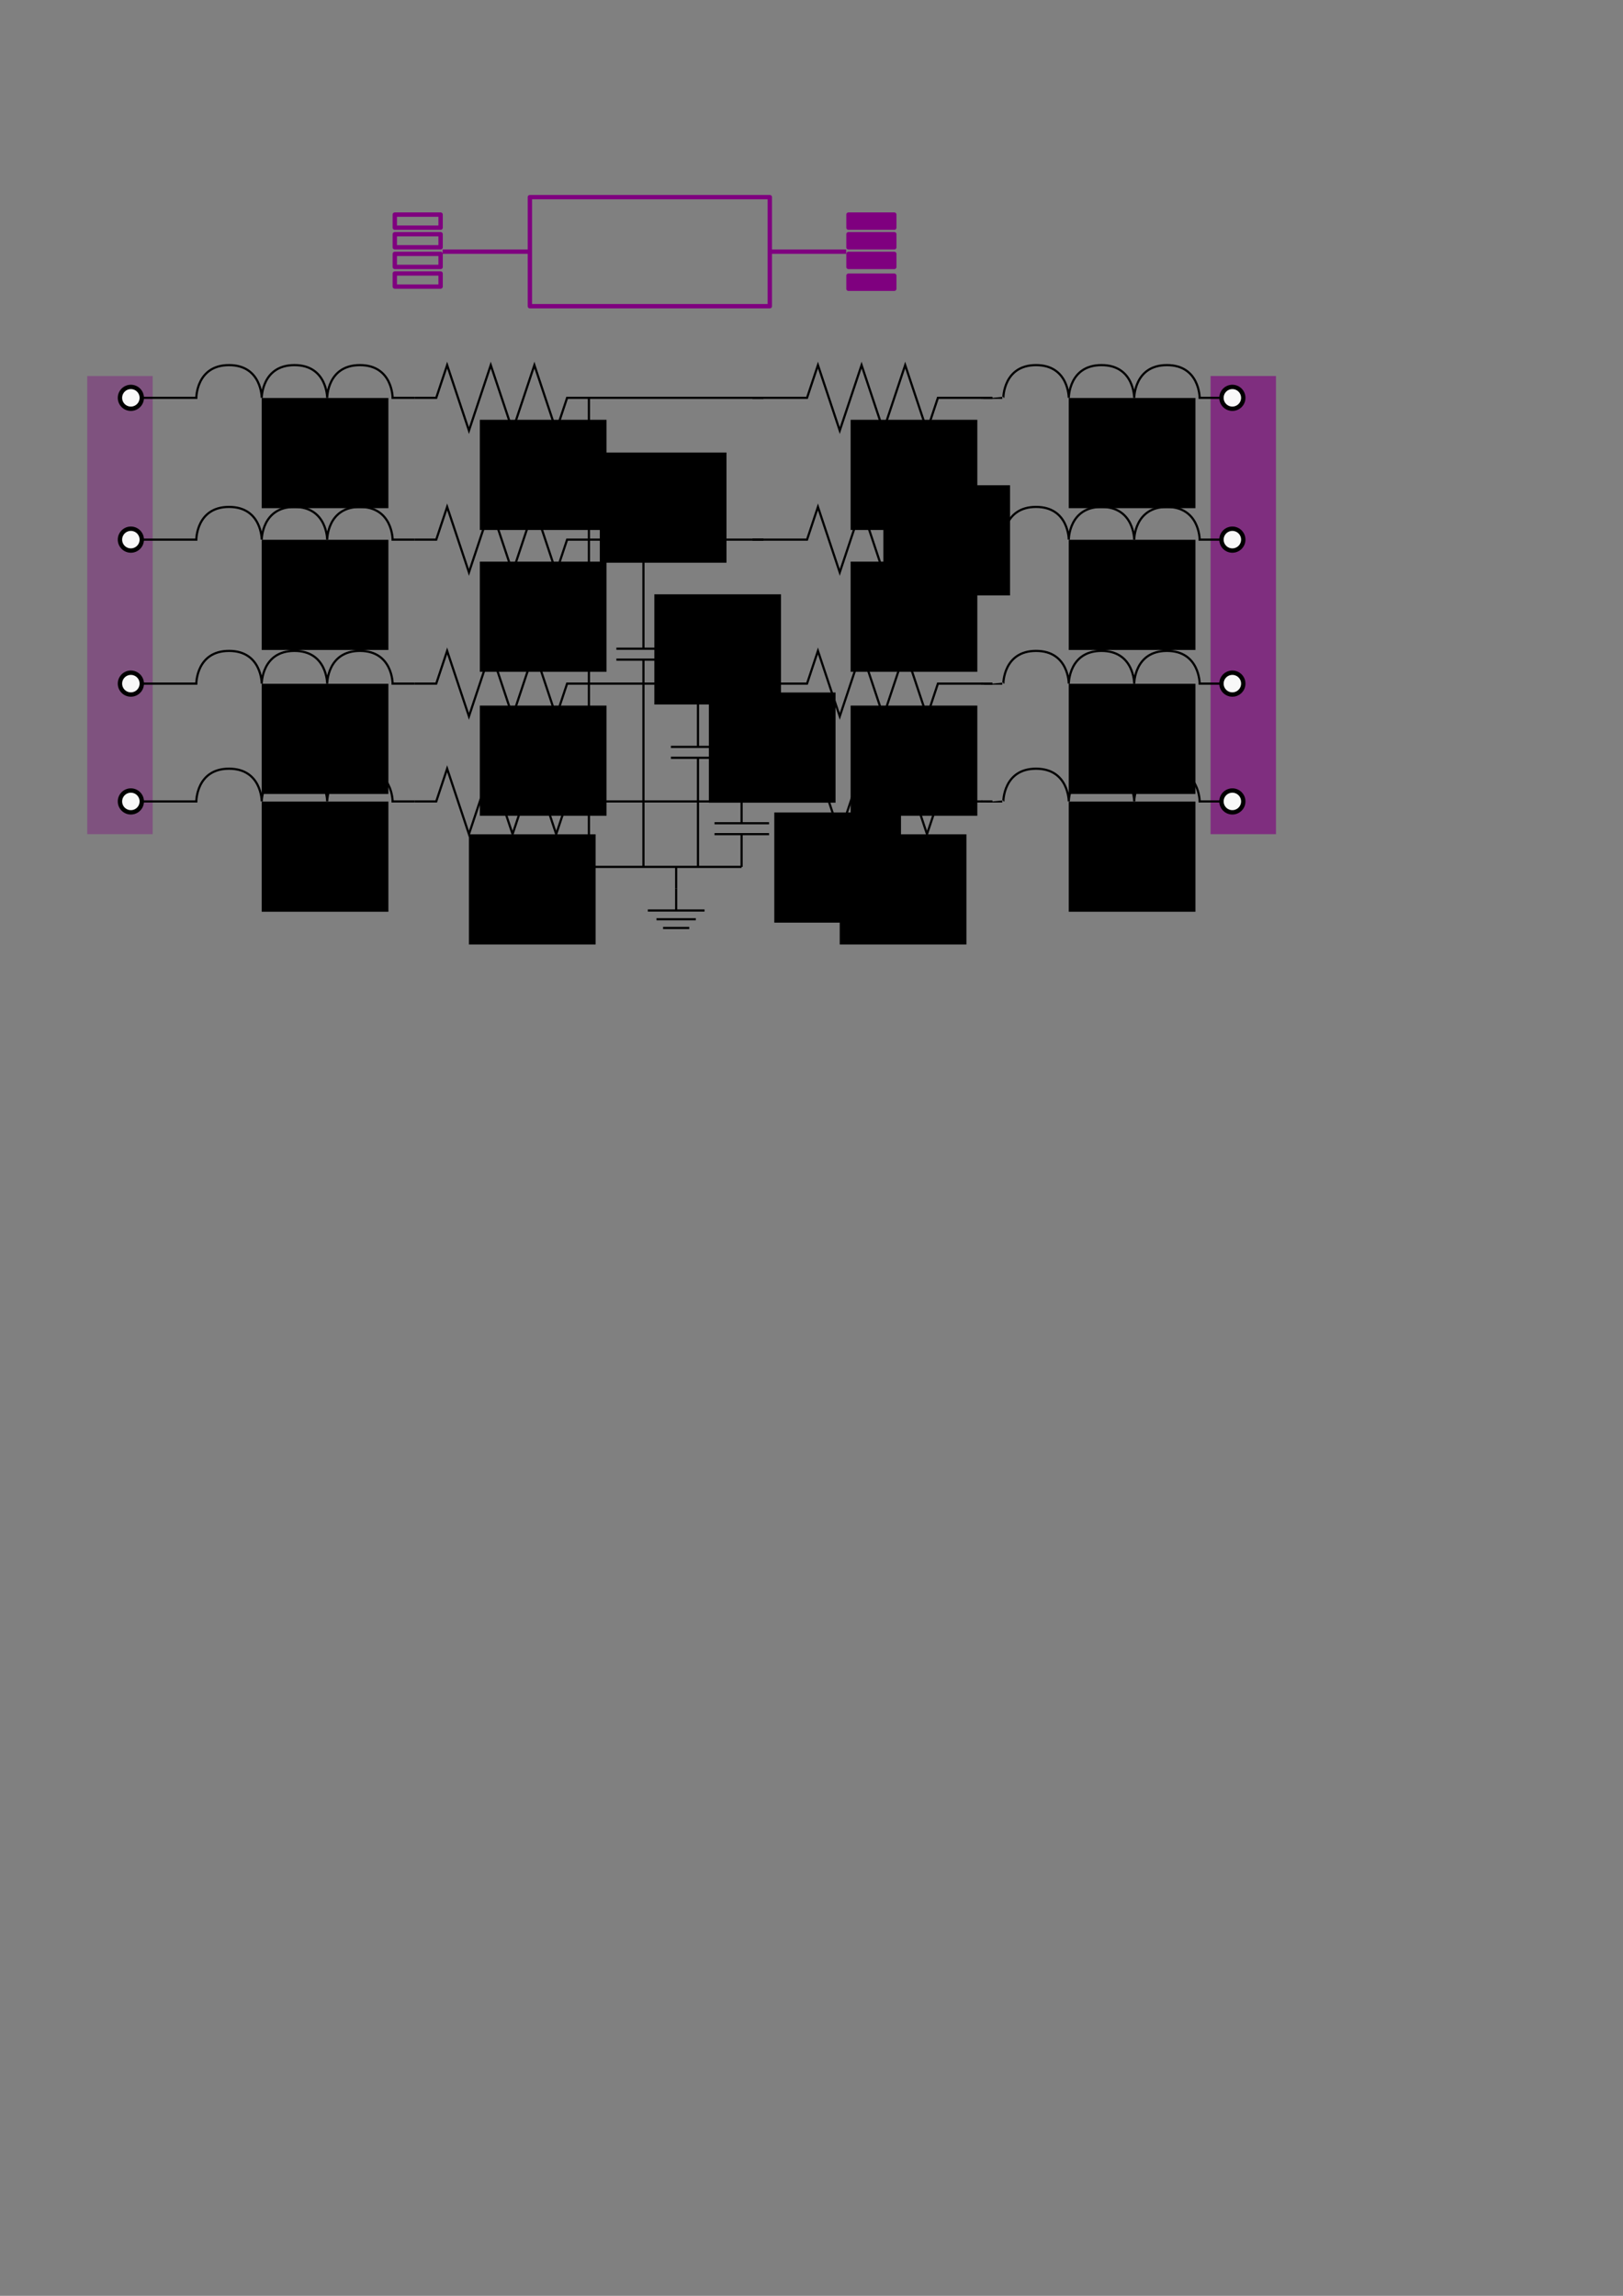 <?xml version="1.0" encoding="UTF-8" standalone="no"?>
<!-- Created with Inkscape (http://www.inkscape.org/) -->

<svg
   xmlns:dc="http://purl.org/dc/elements/1.1/"
   xmlns:cc="http://creativecommons.org/ns#"
   xmlns:rdf="http://www.w3.org/1999/02/22-rdf-syntax-ns#"
   xmlns:svg="http://www.w3.org/2000/svg"
   xmlns="http://www.w3.org/2000/svg"
   xmlns:sodipodi="http://sodipodi.sourceforge.net/DTD/sodipodi-0.dtd"
   xmlns:inkscape="http://www.inkscape.org/namespaces/inkscape"
   width="744.094"
   height="1052.362"
   id="svg2"
   version="1.1"
   inkscape:version="0.48.3.1 r9886"
   sodipodi:docname="twoPortRLC_N.svg">
  <rect width="100%" height="100%" fill="#808080" stroke="none"/>
  <defs
     id="defs4" />
  <sodipodi:namedview
     id="base"
     pagecolor="#ffffff"
     bordercolor="#666666"
     borderopacity="1.0"
     inkscape:pageopacity="0.0"
     inkscape:pageshadow="2"
     inkscape:zoom="0.9899495"
     inkscape:cx="263.78913"
     inkscape:cy="802.68524"
     inkscape:document-units="px"
     inkscape:current-layer="g3882"
     showgrid="true"
     inkscape:window-width="1760"
     inkscape:window-height="951"
     inkscape:window-x="69"
     inkscape:window-y="54"
     inkscape:window-maximized="0">
    <inkscape:grid
       type="xygrid"
       id="grid2985" />
  </sodipodi:namedview>
  <g
     inkscape:label="Layer 1"
     inkscape:groupmode="layer"
     id="layer1">
    <flowRoot
       xml:space="preserve"
       id="flowRoot4018"
       style="font-size:65.001%;font-style:normal;font-weight:normal;line-height:125%;letter-spacing:0px;word-spacing:0px;baseline-shift:sub;fill:#000000;fill-opacity:1;stroke:none;font-family:Sans"
       transform="translate(241.344,123.146)"><flowRegion
         id="flowRegion4020"><rect
           id="rect4022"
           width="58.084"
           height="50.508"
           x="163.645"
           y="99.283"
           style="font-size:65.001%;baseline-shift:sub" /></flowRegion><flowPara
         id="flowPara4024" /></flowRoot>    <g
       id="g3882"
       inkscape:export-filename="/Users/marco/Documents/projects/DistrictNetworks/BuildingsLibrary/modelica-buildings/Buildings/Resources/Images/Electrical/AC/OnePhase/Lines/twoPortRLC.png"
       inkscape:export-xdpi="123.71609"
       inkscape:export-ydpi="123.71609"
       transform="translate(158.929,10)">
      <g
         id="g4055"
         inkscape:export-filename="/home/marco/Documents/Projects/District/NewBranchElectrical/modelica-buildings/Buildings/Resources/Images/Electrical/AC/ThreePhasesUnbalanced/Lines/twoPortRLC_N.png"
         inkscape:export-xdpi="115.59633"
         inkscape:export-ydpi="115.59633">
        <rect
           y="162.362"
           x="396.071"
           height="210"
           width="30"
           id="rect3067"
           style="fill:#7f007f;fill-opacity:0.639;stroke:none" />
        <rect
           style="fill:#7f007f;fill-opacity:0.357;stroke:none"
           id="rect3065"
           width="30"
           height="210"
           x="-118.929"
           y="162.362" />
        <path
           style="fill:none;stroke:#000000;stroke-width:1px;stroke-linecap:butt;stroke-linejoin:miter;stroke-opacity:1"
           d="m 31.071,172.362 10,0 5,-15 10,30 10,-30 10,30 10,-30 10,30 5,-15 90,0"
           id="path2989"
           inkscape:connector-curvature="0"
           sodipodi:nodetypes="cccccccccc" />
        <path
           sodipodi:type="arc"
           style="fill:#f8f8f8;fill-opacity:1;stroke:#000000;stroke-width:2;stroke-linecap:round;stroke-linejoin:round;stroke-miterlimit:4;stroke-opacity:1;stroke-dasharray:none;stroke-dashoffset:0"
           id="path3769"
           sodipodi:cx="325"
           sodipodi:cy="172.36218"
           sodipodi:rx="5"
           sodipodi:ry="5"
           d="m 330,172.362 a 5,5 0 1 1 -10,0 5,5 0 1 1 10,0 z"
           transform="translate(-423.929,2.6171874e-6)" />
        <flowRoot
           xml:space="preserve"
           id="flowRoot3914"
           style="font-size:20px;font-style:normal;font-weight:normal;line-height:125%;letter-spacing:0px;word-spacing:0px;fill:#000000;fill-opacity:1;stroke:none;font-family:Sans"
           transform="translate(67.415,83.146)"><flowRegion
             id="flowRegion3916"><rect
               id="rect3918"
               width="58.084"
               height="50.508"
               x="163.645"
               y="99.283" /></flowRegion><flowPara
             id="flowPara3920">R/6</flowPara></flowRoot>        <path
           transform="translate(81.071,0)"
           d="m 330,172.362 a 5,5 0 1 1 -10,0 5,5 0 1 1 10,0 z"
           sodipodi:ry="5"
           sodipodi:rx="5"
           sodipodi:cy="172.36218"
           sodipodi:cx="325"
           id="path3039"
           style="fill:#f8f8f8;fill-opacity:1;stroke:#000000;stroke-width:2;stroke-linecap:round;stroke-linejoin:round;stroke-miterlimit:4;stroke-opacity:1;stroke-dasharray:none;stroke-dashoffset:0"
           sodipodi:type="arc" />
        <path
           style="fill:none;stroke:#7f007f;stroke-width:2;stroke-linecap:butt;stroke-linejoin:round;stroke-miterlimit:4;stroke-opacity:1;stroke-dasharray:none"
           d="m 22.071,97.362 21,0 0,6 -21,0 z"
           id="path3069"
           inkscape:connector-curvature="0"
           sodipodi:nodetypes="ccccc" />
        <rect
           style="fill:none;stroke:#7f007f;stroke-width:2;stroke-linecap:round;stroke-linejoin:round;stroke-miterlimit:4;stroke-opacity:1;stroke-dasharray:none;stroke-dashoffset:0"
           id="rect3843"
           width="110"
           height="50"
           x="84"
           y="80.362" />
        <path
           style="fill:none;stroke:#7f007f;stroke-width:2;stroke-linecap:butt;stroke-linejoin:miter;stroke-miterlimit:4;stroke-opacity:1;stroke-dasharray:none"
           d="m 44,105.362 40,0"
           id="path3856"
           inkscape:connector-curvature="0" />
        <path
           style="fill:none;stroke:#7f007f;stroke-width:2;stroke-linecap:butt;stroke-linejoin:miter;stroke-miterlimit:4;stroke-opacity:1;stroke-dasharray:none"
           d="m 194,105.362 35,0"
           id="path3858"
           inkscape:connector-curvature="0" />
        <path
           sodipodi:nodetypes="cccccccccc"
           inkscape:connector-curvature="0"
           id="path3066"
           d="m 186.071,172.362 25,0 5,-15 10,30 10,-30 10,30 10,-30 10,30 5,-15 25,0"
           style="fill:none;stroke:#000000;stroke-width:1px;stroke-linecap:butt;stroke-linejoin:miter;stroke-opacity:1" />
        <flowRoot
           transform="translate(-102.585,83.146)"
           style="font-size:20px;font-style:normal;font-weight:normal;line-height:125%;letter-spacing:0px;word-spacing:0px;fill:#000000;fill-opacity:1;stroke:none;font-family:Sans"
           id="flowRoot3068"
           xml:space="preserve"><flowRegion
             id="flowRegion3070"><rect
               y="99.283"
               x="163.645"
               height="50.508"
               width="58.084"
               id="rect3072" /></flowRegion><flowPara
             id="flowPara3074">R/6</flowPara></flowRoot>        <path
           style="fill:none;stroke:#000000;stroke-width:1px;stroke-linecap:butt;stroke-linejoin:miter;stroke-opacity:1"
           d="m 98.661,222.362 25,0"
           id="path3076"
           inkscape:connector-curvature="0" />
        <path
           style="fill:none;stroke:#000000;stroke-width:1px;stroke-linecap:butt;stroke-linejoin:miter;stroke-opacity:1"
           d="m 98.661,227.362 25,0"
           id="path3078"
           inkscape:connector-curvature="0" />
        <path
           style="fill:none;stroke:#000000;stroke-width:1px;stroke-linecap:butt;stroke-linejoin:miter;stroke-opacity:1"
           d="m 111.071,222.394 0,-50 0,0"
           id="path3080"
           inkscape:connector-curvature="0" />
        <path
           inkscape:connector-curvature="0"
           id="path3084"
           d="m 111.071,227.362 0,0 0,160 50,0 0,0 20,0"
           style="fill:none;stroke:#000000;stroke-width:1px;stroke-linecap:butt;stroke-linejoin:miter;stroke-opacity:1"
           sodipodi:nodetypes="cccccc" />
        <flowRoot
           xml:space="preserve"
           id="flowRoot3086"
           style="font-size:20px;font-style:normal;font-weight:normal;line-height:125%;letter-spacing:0px;word-spacing:0px;fill:#000000;fill-opacity:1;stroke:none;font-family:Sans"
           transform="translate(-47.585,98.146)"><flowRegion
             id="flowRegion3088"><rect
               id="rect3090"
               width="58.084"
               height="50.508"
               x="163.645"
               y="99.283" /></flowRegion><flowPara
             id="flowPara3092">C/3</flowPara></flowRoot>        <path
           style="fill:none;stroke:#000000;stroke-width:1px;stroke-linecap:butt;stroke-linejoin:miter;stroke-opacity:1"
           d="m -93.929,172.362 c 20,0 25,0 25,0 0,0 0,-15 15,-15 15,0 15,15 15,15 0,0 0,-15 15,-15 15,0 15,15 15,15 0,0 0,-15 15,-15 15,0 15,15 15,15 l 10,0"
           id="path3862"
           inkscape:connector-curvature="0"
           sodipodi:nodetypes="ccscscscc" />
        <path
           sodipodi:nodetypes="ccscscscc"
           inkscape:connector-curvature="0"
           id="path3864"
           d="m 291.071,172.362 c 20,0 10,0 10,0 0,0 0,-15 15,-15 15,0 15,15 15,15 0,0 0,-15 15,-15 15,0 15,15 15,15 0,0 0,-15 15,-15 15,0 15,15 15,15 l 10,0"
           style="fill:none;stroke:#000000;stroke-width:1px;stroke-linecap:butt;stroke-linejoin:miter;stroke-opacity:1" />
        <flowRoot
           xml:space="preserve"
           id="flowRoot3866"
           style="font-size:20px;font-style:normal;font-weight:normal;line-height:125%;letter-spacing:0px;word-spacing:0px;fill:#000000;fill-opacity:1;stroke:none;font-family:Sans"
           transform="translate(-202.585,73.146)"><flowRegion
             id="flowRegion3868"><rect
               id="rect3870"
               width="58.084"
               height="50.508"
               x="163.645"
               y="99.283" /></flowRegion><flowPara
             id="flowPara3872">L/6</flowPara></flowRoot>        <flowRoot
           transform="translate(167.415,73.146)"
           style="font-size:20px;font-style:normal;font-weight:normal;line-height:125%;letter-spacing:0px;word-spacing:0px;fill:#000000;fill-opacity:1;stroke:none;font-family:Sans"
           id="flowRoot3874"
           xml:space="preserve"><flowRegion
             id="flowRegion3876"><rect
               y="99.283"
               x="163.645"
               height="50.508"
               width="58.084"
               id="rect3878" /></flowRegion><flowPara
             id="flowPara3828">L/6</flowPara></flowRoot>        <path
           sodipodi:nodetypes="ccccc"
           inkscape:connector-curvature="0"
           id="path3050"
           d="m 22.071,106.362 21,0 0,6 -21,0 z"
           style="fill:none;stroke:#7f007f;stroke-width:2;stroke-linecap:butt;stroke-linejoin:round;stroke-miterlimit:4;stroke-opacity:1;stroke-dasharray:none" />
        <path
           style="fill:none;stroke:#7f007f;stroke-width:2;stroke-linecap:butt;stroke-linejoin:round;stroke-miterlimit:4;stroke-opacity:1;stroke-dasharray:none"
           d="m 22.071,88.362 21,0 0,6 -21,0 z"
           id="path3052"
           inkscape:connector-curvature="0"
           sodipodi:nodetypes="ccccc" />
        <path
           sodipodi:nodetypes="ccccc"
           inkscape:connector-curvature="0"
           id="path3054"
           d="m 230.071,97.362 21,0 0,6 -21,0 z"
           style="fill:#7f007f;fill-opacity:1;stroke:#7f007f;stroke-width:2;stroke-linecap:butt;stroke-linejoin:round;stroke-miterlimit:4;stroke-opacity:1;stroke-dasharray:none" />
        <path
           style="fill:#7f007f;fill-opacity:1;stroke:#7f007f;stroke-width:2;stroke-linecap:butt;stroke-linejoin:round;stroke-miterlimit:4;stroke-opacity:1;stroke-dasharray:none"
           d="m 230.071,106.362 21,0 0,6 -21,0 z"
           id="path3056"
           inkscape:connector-curvature="0"
           sodipodi:nodetypes="ccccc" />
        <path
           sodipodi:nodetypes="ccccc"
           inkscape:connector-curvature="0"
           id="path3058"
           d="m 230.071,88.362 21,0 0,6 -21,0 z"
           style="fill:#7f007f;fill-opacity:1;stroke:#7f007f;stroke-width:2;stroke-linecap:butt;stroke-linejoin:round;stroke-miterlimit:4;stroke-opacity:1;stroke-dasharray:none" />
        <path
           sodipodi:nodetypes="cccccccccc"
           inkscape:connector-curvature="0"
           id="path3832"
           d="m 31.071,237.362 10,0 5,-15 10,30 10,-30 10,30 10,-30 10,30 5,-15 90,0"
           style="fill:none;stroke:#000000;stroke-width:1px;stroke-linecap:butt;stroke-linejoin:miter;stroke-opacity:1" />
        <path
           transform="translate(-423.929,65)"
           d="m 330,172.362 a 5,5 0 1 1 -10,0 5,5 0 1 1 10,0 z"
           sodipodi:ry="5"
           sodipodi:rx="5"
           sodipodi:cy="172.36218"
           sodipodi:cx="325"
           id="path3834"
           style="fill:#f8f8f8;fill-opacity:1;stroke:#000000;stroke-width:2;stroke-linecap:round;stroke-linejoin:round;stroke-miterlimit:4;stroke-opacity:1;stroke-dasharray:none;stroke-dashoffset:0"
           sodipodi:type="arc" />
        <flowRoot
           transform="translate(67.415,148.146)"
           style="font-size:20px;font-style:normal;font-weight:normal;line-height:125%;letter-spacing:0px;word-spacing:0px;fill:#000000;fill-opacity:1;stroke:none;font-family:Sans"
           id="flowRoot3836"
           xml:space="preserve"><flowRegion
             id="flowRegion3838"><rect
               y="99.283"
               x="163.645"
               height="50.508"
               width="58.084"
               id="rect3840" /></flowRegion><flowPara
             id="flowPara3842">R/6</flowPara></flowRoot>        <path
           sodipodi:type="arc"
           style="fill:#f8f8f8;fill-opacity:1;stroke:#000000;stroke-width:2;stroke-linecap:round;stroke-linejoin:round;stroke-miterlimit:4;stroke-opacity:1;stroke-dasharray:none;stroke-dashoffset:0"
           id="path3844"
           sodipodi:cx="325"
           sodipodi:cy="172.36218"
           sodipodi:rx="5"
           sodipodi:ry="5"
           d="m 330,172.362 a 5,5 0 1 1 -10,0 5,5 0 1 1 10,0 z"
           transform="translate(81.071,65)" />
        <path
           style="fill:none;stroke:#000000;stroke-width:1px;stroke-linecap:butt;stroke-linejoin:miter;stroke-opacity:1"
           d="m 186.071,237.362 25,0 5,-15 10,30 10,-30 10,30 10,-30 10,30 5,-15 25,0"
           id="path3846"
           inkscape:connector-curvature="0"
           sodipodi:nodetypes="cccccccccc" />
        <flowRoot
           xml:space="preserve"
           id="flowRoot3848"
           style="font-size:20px;font-style:normal;font-weight:normal;line-height:125%;letter-spacing:0px;word-spacing:0px;fill:#000000;fill-opacity:1;stroke:none;font-family:Sans"
           transform="translate(-102.585,148.146)"><flowRegion
             id="flowRegion3850"><rect
               id="rect3852"
               width="58.084"
               height="50.508"
               x="163.645"
               y="99.283" /></flowRegion><flowPara
             id="flowPara3854">R/6</flowPara></flowRoot>        <path
           inkscape:connector-curvature="0"
           id="path3857"
           d="m 123.661,287.362 25,0"
           style="fill:none;stroke:#000000;stroke-width:1px;stroke-linecap:butt;stroke-linejoin:miter;stroke-opacity:1" />
        <path
           inkscape:connector-curvature="0"
           id="path3861"
           d="m 136.071,287.394 0,-50 0,0"
           style="fill:none;stroke:#000000;stroke-width:1px;stroke-linecap:butt;stroke-linejoin:miter;stroke-opacity:1" />
        <path
           sodipodi:nodetypes="ccc"
           style="fill:none;stroke:#000000;stroke-width:1px;stroke-linecap:butt;stroke-linejoin:miter;stroke-opacity:1"
           d="m 136.071,387.362 0,-95 0,0"
           id="path3863"
           inkscape:connector-curvature="0" />
        <flowRoot
           transform="translate(-22.585,163.146)"
           style="font-size:20px;font-style:normal;font-weight:normal;line-height:125%;letter-spacing:0px;word-spacing:0px;fill:#000000;fill-opacity:1;stroke:none;font-family:Sans"
           id="flowRoot3865"
           xml:space="preserve"><flowRegion
             id="flowRegion3867"><rect
               y="99.283"
               x="163.645"
               height="50.508"
               width="58.084"
               id="rect3869" /></flowRegion><flowPara
             id="flowPara3871">C/3</flowPara></flowRoot>        <path
           sodipodi:nodetypes="ccscscscc"
           inkscape:connector-curvature="0"
           id="path3873"
           d="m -93.929,237.362 c 20,0 25,0 25,0 0,0 0,-15 15,-15 15,0 15,15 15,15 0,0 0,-15 15,-15 15,0 15,15 15,15 0,0 0,-15 15,-15 15,0 15,15 15,15 l 10,0"
           style="fill:none;stroke:#000000;stroke-width:1px;stroke-linecap:butt;stroke-linejoin:miter;stroke-opacity:1" />
        <path
           style="fill:none;stroke:#000000;stroke-width:1px;stroke-linecap:butt;stroke-linejoin:miter;stroke-opacity:1"
           d="m 291.071,237.362 c 20,0 10,0 10,0 0,0 0,-15 15,-15 15,0 15,15 15,15 0,0 0,-15 15,-15 15,0 15,15 15,15 0,0 0,-15 15,-15 15,0 15,15 15,15 l 10,0"
           id="path3875"
           inkscape:connector-curvature="0"
           sodipodi:nodetypes="ccscscscc" />
        <flowRoot
           transform="translate(-202.585,138.146)"
           style="font-size:20px;font-style:normal;font-weight:normal;line-height:125%;letter-spacing:0px;word-spacing:0px;fill:#000000;fill-opacity:1;stroke:none;font-family:Sans"
           id="flowRoot3877"
           xml:space="preserve"><flowRegion
             id="flowRegion3879"><rect
               y="99.283"
               x="163.645"
               height="50.508"
               width="58.084"
               id="rect3881" /></flowRegion><flowPara
             id="flowPara3883">L/6</flowPara></flowRoot>        <flowRoot
           xml:space="preserve"
           id="flowRoot3885"
           style="font-size:20px;font-style:normal;font-weight:normal;line-height:125%;letter-spacing:0px;word-spacing:0px;fill:#000000;fill-opacity:1;stroke:none;font-family:Sans"
           transform="translate(167.415,138.146)"><flowRegion
             id="flowRegion3887"><rect
               id="rect3889"
               width="58.084"
               height="50.508"
               x="163.645"
               y="99.283" /></flowRegion><flowPara
             id="flowPara3891">L/6</flowPara></flowRoot>        <path
           style="fill:none;stroke:#000000;stroke-width:1px;stroke-linecap:butt;stroke-linejoin:miter;stroke-opacity:1"
           d="m 123.661,292.362 25,0"
           id="path3893"
           inkscape:connector-curvature="0" />
        <path
           style="fill:none;stroke:#000000;stroke-width:1px;stroke-linecap:butt;stroke-linejoin:miter;stroke-opacity:1"
           d="m 31.071,303.362 10,0 5,-15 10,30 10,-30 10,30 10,-30 10,30 5,-15 90,0"
           id="path3895"
           inkscape:connector-curvature="0"
           sodipodi:nodetypes="cccccccccc" />
        <path
           sodipodi:type="arc"
           style="fill:#f8f8f8;fill-opacity:1;stroke:#000000;stroke-width:2;stroke-linecap:round;stroke-linejoin:round;stroke-miterlimit:4;stroke-opacity:1;stroke-dasharray:none;stroke-dashoffset:0"
           id="path3897"
           sodipodi:cx="325"
           sodipodi:cy="172.36218"
           sodipodi:rx="5"
           sodipodi:ry="5"
           d="m 330,172.362 a 5,5 0 1 1 -10,0 5,5 0 1 1 10,0 z"
           transform="translate(-423.929,131)" />
        <flowRoot
           xml:space="preserve"
           id="flowRoot3899"
           style="font-size:20px;font-style:normal;font-weight:normal;line-height:125%;letter-spacing:0px;word-spacing:0px;fill:#000000;fill-opacity:1;stroke:none;font-family:Sans"
           transform="translate(67.415,214.146)"><flowRegion
             id="flowRegion3901"><rect
               id="rect3903"
               width="58.084"
               height="50.508"
               x="163.645"
               y="99.283" /></flowRegion><flowPara
             id="flowPara3905">R/6</flowPara></flowRoot>        <path
           transform="translate(81.071,131)"
           d="m 330,172.362 a 5,5 0 1 1 -10,0 5,5 0 1 1 10,0 z"
           sodipodi:ry="5"
           sodipodi:rx="5"
           sodipodi:cy="172.36218"
           sodipodi:cx="325"
           id="path3907"
           style="fill:#f8f8f8;fill-opacity:1;stroke:#000000;stroke-width:2;stroke-linecap:round;stroke-linejoin:round;stroke-miterlimit:4;stroke-opacity:1;stroke-dasharray:none;stroke-dashoffset:0"
           sodipodi:type="arc" />
        <path
           sodipodi:nodetypes="cccccccccc"
           inkscape:connector-curvature="0"
           id="path3909"
           d="m 186.071,303.362 25,0 5,-15 10,30 10,-30 10,30 10,-30 10,30 5,-15 25,0"
           style="fill:none;stroke:#000000;stroke-width:1px;stroke-linecap:butt;stroke-linejoin:miter;stroke-opacity:1" />
        <flowRoot
           transform="translate(-102.585,214.146)"
           style="font-size:20px;font-style:normal;font-weight:normal;line-height:125%;letter-spacing:0px;word-spacing:0px;fill:#000000;fill-opacity:1;stroke:none;font-family:Sans"
           id="flowRoot3911"
           xml:space="preserve"><flowRegion
             id="flowRegion3913"><rect
               y="99.283"
               x="163.645"
               height="50.508"
               width="58.084"
               id="rect3915" /></flowRegion><flowPara
             id="flowPara3917">R/6</flowPara></flowRoot>        <path
           style="fill:none;stroke:#000000;stroke-width:1px;stroke-linecap:butt;stroke-linejoin:miter;stroke-opacity:1"
           d="m 148.661,332.362 25,0"
           id="path3919"
           inkscape:connector-curvature="0" />
        <path
           sodipodi:nodetypes="ccc"
           style="fill:none;stroke:#000000;stroke-width:1px;stroke-linecap:butt;stroke-linejoin:miter;stroke-opacity:1"
           d="m 161.071,332.362 0,-28.968 0,0"
           id="path3921"
           inkscape:connector-curvature="0" />
        <path
           inkscape:connector-curvature="0"
           id="path3923"
           d="m 181.071,367.362 0,-10 0,0"
           style="fill:none;stroke:#000000;stroke-width:1px;stroke-linecap:butt;stroke-linejoin:miter;stroke-opacity:1"
           sodipodi:nodetypes="ccc" />
        <flowRoot
           xml:space="preserve"
           id="flowRoot3925"
           style="font-size:20px;font-style:normal;font-weight:normal;line-height:125%;letter-spacing:0px;word-spacing:0px;fill:#000000;fill-opacity:1;stroke:none;font-family:Sans"
           transform="translate(2.415,208.146)"><flowRegion
             id="flowRegion3927"><rect
               id="rect3929"
               width="58.084"
               height="50.508"
               x="163.645"
               y="99.283" /></flowRegion><flowPara
             id="flowPara3931">C/3</flowPara></flowRoot>        <path
           style="fill:none;stroke:#000000;stroke-width:1px;stroke-linecap:butt;stroke-linejoin:miter;stroke-opacity:1"
           d="m -93.929,303.362 c 20,0 25,0 25,0 0,0 0,-15 15,-15 15,0 15,15 15,15 0,0 0,-15 15,-15 15,0 15,15 15,15 0,0 0,-15 15,-15 15,0 15,15 15,15 l 10,0"
           id="path3933"
           inkscape:connector-curvature="0"
           sodipodi:nodetypes="ccscscscc" />
        <path
           sodipodi:nodetypes="ccscscscc"
           inkscape:connector-curvature="0"
           id="path3935"
           d="m 291.071,303.362 c 20,0 10,0 10,0 0,0 0,-15 15,-15 15,0 15,15 15,15 0,0 0,-15 15,-15 15,0 15,15 15,15 0,0 0,-15 15,-15 15,0 15,15 15,15 l 10,0"
           style="fill:none;stroke:#000000;stroke-width:1px;stroke-linecap:butt;stroke-linejoin:miter;stroke-opacity:1" />
        <flowRoot
           xml:space="preserve"
           id="flowRoot3937"
           style="font-size:20px;font-style:normal;font-weight:normal;line-height:125%;letter-spacing:0px;word-spacing:0px;fill:#000000;fill-opacity:1;stroke:none;font-family:Sans"
           transform="translate(-202.585,204.146)"><flowRegion
             id="flowRegion3939"><rect
               id="rect3941"
               width="58.084"
               height="50.508"
               x="163.645"
               y="99.283" /></flowRegion><flowPara
             id="flowPara3943">L/6</flowPara></flowRoot>        <flowRoot
           transform="translate(167.415,204.146)"
           style="font-size:20px;font-style:normal;font-weight:normal;line-height:125%;letter-spacing:0px;word-spacing:0px;fill:#000000;fill-opacity:1;stroke:none;font-family:Sans"
           id="flowRoot3945"
           xml:space="preserve"><flowRegion
             id="flowRegion3947"><rect
               y="99.283"
               x="163.645"
               height="50.508"
               width="58.084"
               id="rect3949" /></flowRegion><flowPara
             id="flowPara3951">L/6</flowPara></flowRoot>        <path
           inkscape:connector-curvature="0"
           id="path3953"
           d="m 148.661,337.362 25,0"
           style="fill:none;stroke:#000000;stroke-width:1px;stroke-linecap:butt;stroke-linejoin:miter;stroke-opacity:1" />
        <path
           inkscape:connector-curvature="0"
           id="path3955"
           d="m 151.071,387.362 0,10"
           style="fill:none;stroke:#000000;stroke-width:1px;stroke-linecap:butt;stroke-linejoin:miter;stroke-opacity:1" />
        <path
           sodipodi:nodetypes="cccccccccc"
           inkscape:connector-curvature="0"
           id="path3973"
           d="m 31.071,357.362 10,0 5,-15 10,30 10,-30 10,30 10,-30 10,30 5,-15 90,0"
           style="fill:none;stroke:#000000;stroke-width:1px;stroke-linecap:butt;stroke-linejoin:miter;stroke-opacity:1" />
        <path
           transform="translate(-423.929,185)"
           d="m 330,172.362 a 5,5 0 1 1 -10,0 5,5 0 1 1 10,0 z"
           sodipodi:ry="5"
           sodipodi:rx="5"
           sodipodi:cy="172.36218"
           sodipodi:cx="325"
           id="path3975"
           style="fill:#f8f8f8;fill-opacity:1;stroke:#000000;stroke-width:2;stroke-linecap:round;stroke-linejoin:round;stroke-miterlimit:4;stroke-opacity:1;stroke-dasharray:none;stroke-dashoffset:0"
           sodipodi:type="arc" />
        <flowRoot
           transform="translate(62.415,273.146)"
           style="font-size:20px;font-style:normal;font-weight:normal;line-height:125%;letter-spacing:0px;word-spacing:0px;fill:#000000;fill-opacity:1;stroke:none;font-family:Sans"
           id="flowRoot3977"
           xml:space="preserve"><flowRegion
             id="flowRegion3979"><rect
               y="99.283"
               x="163.645"
               height="50.508"
               width="58.084"
               id="rect3981" /></flowRegion><flowPara
             id="flowPara3983">R<flowSpan
   id="flowSpan4043"
   style="font-size:65.001%;baseline-shift:sub">n</flowSpan>/2</flowPara></flowRoot>        <path
           sodipodi:type="arc"
           style="fill:#f8f8f8;fill-opacity:1;stroke:#000000;stroke-width:2;stroke-linecap:round;stroke-linejoin:round;stroke-miterlimit:4;stroke-opacity:1;stroke-dasharray:none;stroke-dashoffset:0"
           id="path3985"
           sodipodi:cx="325"
           sodipodi:cy="172.36218"
           sodipodi:rx="5"
           sodipodi:ry="5"
           d="m 330,172.362 a 5,5 0 1 1 -10,0 5,5 0 1 1 10,0 z"
           transform="translate(81.071,185)" />
        <path
           style="fill:none;stroke:#000000;stroke-width:1px;stroke-linecap:butt;stroke-linejoin:miter;stroke-opacity:1"
           d="m 186.071,357.362 25,0 5,-15 10,30 10,-30 10,30 10,-30 10,30 5,-15 25,0"
           id="path3987"
           inkscape:connector-curvature="0"
           sodipodi:nodetypes="cccccccccc" />
        <flowRoot
           xml:space="preserve"
           id="flowRoot3989"
           style="font-size:20px;font-style:normal;font-weight:normal;line-height:125%;letter-spacing:0px;word-spacing:0px;fill:#000000;fill-opacity:1;stroke:none;font-family:Sans"
           transform="translate(-107.585,273.146)"><flowRegion
             id="flowRegion3991"><rect
               id="rect3993"
               width="58.084"
               height="50.508"
               x="163.645"
               y="99.283" /></flowRegion><flowPara
             id="flowPara3995">R<flowSpan
   id="flowSpan4047"
   style="font-size:65.001%;baseline-shift:sub">n</flowSpan>/2</flowPara></flowRoot>        <path
           sodipodi:nodetypes="cc"
           inkscape:connector-curvature="0"
           id="path3997"
           d="m 168.661,367.362 25,0"
           style="fill:none;stroke:#000000;stroke-width:1px;stroke-linecap:butt;stroke-linejoin:miter;stroke-opacity:1" />
        <path
           inkscape:connector-curvature="0"
           id="path3999"
           d="m 161.071,387.362 0,-50 0,0"
           style="fill:none;stroke:#000000;stroke-width:1px;stroke-linecap:butt;stroke-linejoin:miter;stroke-opacity:1" />
        <path
           sodipodi:nodetypes="ccc"
           style="fill:none;stroke:#000000;stroke-width:1px;stroke-linecap:butt;stroke-linejoin:miter;stroke-opacity:1"
           d="m 181.071,387.362 0,-15 0,0"
           id="path4001"
           inkscape:connector-curvature="0" />
        <flowRoot
           transform="translate(32.415,263.146)"
           style="font-size:20px;font-style:normal;font-weight:normal;line-height:125%;letter-spacing:0px;word-spacing:0px;fill:#000000;fill-opacity:1;stroke:none;font-family:Sans"
           id="flowRoot4003"
           xml:space="preserve"><flowRegion
             id="flowRegion4005"><rect
               y="99.283"
               x="163.645"
               height="50.508"
               width="58.084"
               id="rect4007" /></flowRegion><flowPara
             id="flowPara4009">C<flowSpan
   id="flowSpan4049"
   style="font-size:65.001%;baseline-shift:sub">n</flowSpan></flowPara></flowRoot>        <path
           sodipodi:nodetypes="ccscscscc"
           inkscape:connector-curvature="0"
           id="path4011"
           d="m -93.929,357.362 c 20,0 25,0 25,0 0,0 0,-15 15,-15 15,0 15,15 15,15 0,0 0,-15 15,-15 15,0 15,15 15,15 0,0 0,-15 15,-15 15,0 15,15 15,15 l 10,0"
           style="fill:none;stroke:#000000;stroke-width:1px;stroke-linecap:butt;stroke-linejoin:miter;stroke-opacity:1" />
        <path
           style="fill:none;stroke:#000000;stroke-width:1px;stroke-linecap:butt;stroke-linejoin:miter;stroke-opacity:1"
           d="m 291.071,357.362 c 20,0 10,0 10,0 0,0 0,-15 15,-15 15,0 15,15 15,15 0,0 0,-15 15,-15 15,0 15,15 15,15 0,0 0,-15 15,-15 15,0 15,15 15,15 l 10,0"
           id="path4013"
           inkscape:connector-curvature="0"
           sodipodi:nodetypes="ccscscscc" />
        <flowRoot
           transform="translate(-202.585,258.146)"
           style="font-size:20px;font-style:normal;font-weight:normal;line-height:125%;letter-spacing:0px;word-spacing:0px;fill:#000000;fill-opacity:1;stroke:none;font-family:Sans"
           id="flowRoot4015"
           xml:space="preserve"><flowRegion
             id="flowRegion4017"><rect
               y="99.283"
               x="163.645"
               height="50.508"
               width="58.084"
               id="rect4019" /></flowRegion><flowPara
             id="flowPara4021">L<flowSpan
   id="flowSpan4045"
   style="font-size:65%;baseline-shift:sub">n</flowSpan>/2</flowPara></flowRoot>        <flowRoot
           xml:space="preserve"
           id="flowRoot4023"
           style="font-size:20px;font-style:normal;font-weight:normal;line-height:125%;letter-spacing:0px;word-spacing:0px;fill:#000000;fill-opacity:1;stroke:none;font-family:Sans"
           transform="translate(167.415,258.146)"><flowRegion
             id="flowRegion4025"><rect
               id="rect4027"
               width="58.084"
               height="50.508"
               x="163.645"
               y="99.283" /></flowRegion><flowPara
             id="flowPara4029">L<flowSpan
   id="flowSpan4041"
   style="font-size:65%;baseline-shift:sub">n</flowSpan>/2</flowPara></flowRoot>        <path
           sodipodi:nodetypes="cc"
           style="fill:none;stroke:#000000;stroke-width:1px;stroke-linecap:butt;stroke-linejoin:miter;stroke-opacity:1"
           d="m 168.661,372.362 25,0"
           id="path4031"
           inkscape:connector-curvature="0" />
        <path
           style="fill:none;stroke:#000000;stroke-width:1px;stroke-linecap:butt;stroke-linejoin:miter;stroke-opacity:1"
           d="m 151.071,397.362 0,10"
           id="path4033"
           inkscape:connector-curvature="0" />
        <path
           style="fill:none;stroke:#000000;stroke-width:1px;stroke-linecap:butt;stroke-linejoin:miter;stroke-opacity:1"
           d="m 138.071,407.362 26,0"
           id="path4035"
           inkscape:connector-curvature="0"
           sodipodi:nodetypes="cc" />
        <path
           style="fill:none;stroke:#000000;stroke-width:1px;stroke-linecap:butt;stroke-linejoin:miter;stroke-opacity:1"
           d="m 142.071,411.362 18,0"
           id="path4037"
           inkscape:connector-curvature="0" />
        <path
           style="fill:none;stroke:#000000;stroke-width:1px;stroke-linecap:butt;stroke-linejoin:miter;stroke-opacity:1"
           d="m 145.071,415.362 12,0"
           id="path4039"
           inkscape:connector-curvature="0" />
        <path
           sodipodi:nodetypes="ccccc"
           inkscape:connector-curvature="0"
           id="path4051"
           d="m 230.071,116.362 21,0 0,6 -21,0 z"
           style="fill:#7f007f;fill-opacity:1;stroke:#7f007f;stroke-width:2;stroke-linecap:butt;stroke-linejoin:round;stroke-miterlimit:4;stroke-opacity:1;stroke-dasharray:none" />
        <path
           style="fill:none;stroke:#7f007f;stroke-width:2;stroke-linecap:butt;stroke-linejoin:round;stroke-miterlimit:4;stroke-opacity:1;stroke-dasharray:none"
           d="m 22.071,115.362 21,0 0,6 -21,0 z"
           id="path4053"
           inkscape:connector-curvature="0"
           sodipodi:nodetypes="ccccc" />
      </g>
    </g>
  </g>
</svg>
